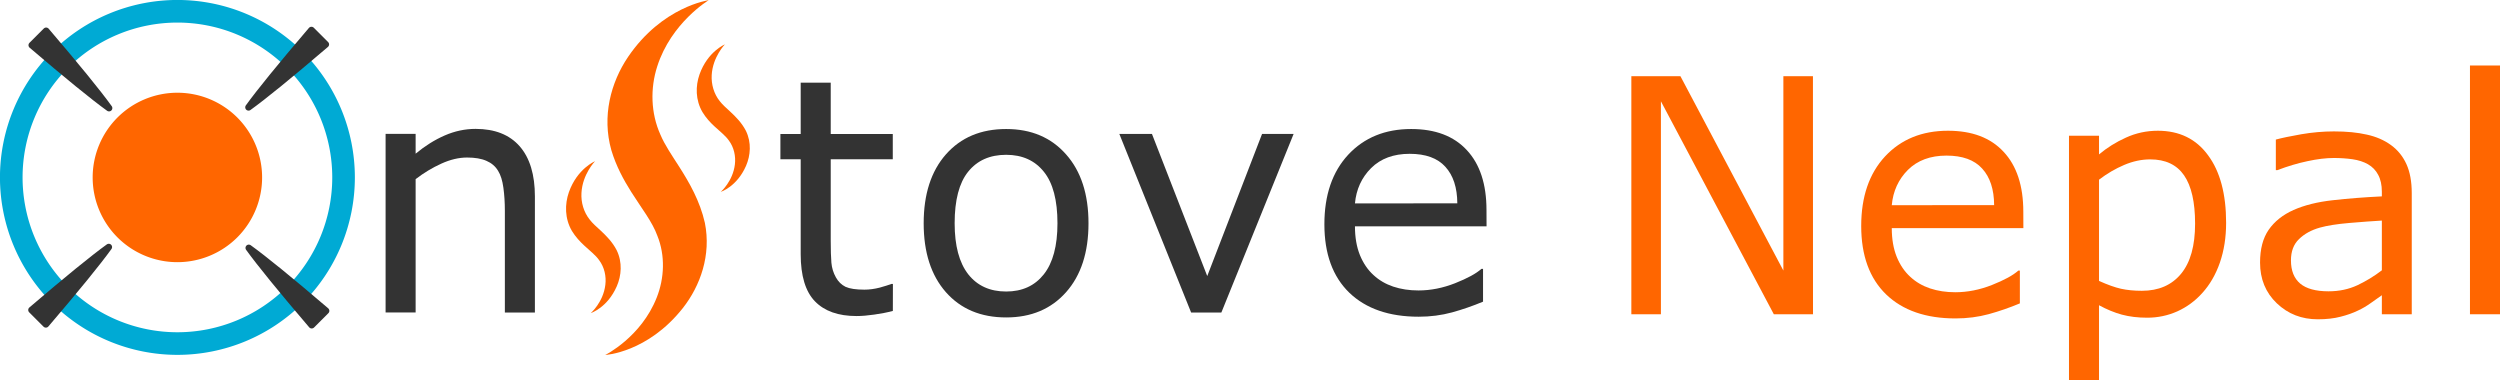 <?xml version="1.0" encoding="UTF-8" standalone="no"?>
<!-- Created with Inkscape (http://www.inkscape.org/) -->

<svg
   width="37.708mm"
   height="5.734mm"
   viewBox="0 0 37.708 5.734"
   version="1.1"
   id="svg5730"
   inkscape:version="1.2.2 (732a01da63, 2022-12-09)"
   sodipodi:docname="OnStoveLogoColor.svg"
   xmlns:inkscape="http://www.inkscape.org/namespaces/inkscape"
   xmlns:sodipodi="http://sodipodi.sourceforge.net/DTD/sodipodi-0.dtd"
   xmlns="http://www.w3.org/2000/svg"
   xmlns:svg="http://www.w3.org/2000/svg"
   xmlns:rdf="http://www.w3.org/1999/02/22-rdf-syntax-ns#"
   xmlns:cc="http://creativecommons.org/ns#"
   xmlns:dc="http://purl.org/dc/elements/1.1/">
  <defs
     id="defs5724">
    <inkscape:path-effect
       effect="mirror_symmetry"
       start_point="43.611,38.552"
       end_point="49.597,38.552"
       center_point="46.604,38.552"
       id="path-effect4634"
       is_visible="true"
       mode="free"
       discard_orig_path="false"
       fuse_paths="true"
       oposite_fuse="false"
       lpeversion="0"
       lpesatellites=""
       split_items="false"
       split_open="false"
       link_styles="false" />
    <inkscape:path-effect
       oposite_fuse="false"
       fuse_paths="true"
       discard_orig_path="false"
       mode="free"
       is_visible="true"
       id="path-effect4646"
       center_point="46.604,38.552"
       end_point="49.597,38.552"
       start_point="43.611,38.552"
       effect="mirror_symmetry"
       lpeversion="0"
       lpesatellites=""
       split_items="false"
       split_open="false"
       link_styles="false" />
    <inkscape:path-effect
       effect="mirror_symmetry"
       start_point="43.611,38.552"
       end_point="49.597,38.552"
       center_point="46.604,38.552"
       id="path-effect4650"
       is_visible="true"
       mode="free"
       discard_orig_path="false"
       fuse_paths="true"
       oposite_fuse="false"
       lpeversion="0"
       lpesatellites=""
       split_items="false"
       split_open="false"
       link_styles="false" />
    <inkscape:path-effect
       oposite_fuse="false"
       fuse_paths="true"
       discard_orig_path="false"
       mode="free"
       is_visible="true"
       id="path-effect4654"
       center_point="46.604,38.552"
       end_point="49.597,38.552"
       start_point="43.611,38.552"
       effect="mirror_symmetry"
       lpeversion="0"
       lpesatellites=""
       split_items="false"
       split_open="false"
       link_styles="false" />
  </defs>
  <sodipodi:namedview
     id="base"
     pagecolor="#ffffff"
     bordercolor="#666666"
     borderopacity="1.0"
     inkscape:pageopacity="0.0"
     inkscape:pageshadow="2"
     inkscape:zoom="8.7734613"
     inkscape:cx="67.305249"
     inkscape:cy="15.843234"
     inkscape:document-units="mm"
     inkscape:current-layer="text286"
     showgrid="false"
     fit-margin-top="0"
     fit-margin-left="0"
     fit-margin-right="0"
     fit-margin-bottom="0"
     inkscape:window-width="2467"
     inkscape:window-height="1406"
     inkscape:window-x="-11"
     inkscape:window-y="-11"
     inkscape:window-maximized="1"
     inkscape:showpageshadow="2"
     inkscape:pagecheckerboard="0"
     inkscape:deskcolor="#d1d1d1" />
  <g
     inkscape:label="Layer 1"
     inkscape:groupmode="layer"
     id="layer1"
     transform="translate(-246.569,-71.318)">
    <path
       inkscape:connector-curvature="0"
       id="path4518"
       d="m 250.063,74.813 a 1.158,1.158 0 0 1 -1.637,0 1.158,1.158 0 0 1 0,-1.637 1.158,1.158 0 0 1 1.637,-10e-7 1.158,1.158 0 0 1 0,1.637 z"
       style="opacity:1;fill:#ff6600;fill-opacity:1;fill-rule:nonzero;stroke:#ff6600;stroke-width:0.241;stroke-linecap:square;stroke-linejoin:miter;stroke-miterlimit:4;stroke-dasharray:none;stroke-dashoffset:0;stroke-opacity:1;paint-order:stroke fill markers" />
    <path
       inkscape:connector-curvature="0"
       id="circle4620"
       d="m 251.017,75.766 a 2.506,2.506 0 0 1 -3.544,0 2.506,2.506 0 0 1 0,-3.544 2.506,2.506 0 0 1 3.544,0 2.506,2.506 0 0 1 0,3.544 z"
       style="opacity:1;fill:none;fill-opacity:1;fill-rule:nonzero;stroke:#00aad4;stroke-width:0.341;stroke-linecap:square;stroke-linejoin:miter;stroke-miterlimit:4;stroke-dasharray:none;stroke-dashoffset:0;stroke-opacity:1;paint-order:stroke fill markers" />
    <g
       id="g4678"
       style="fill:#333333;stroke:#333333;stroke-width:0.1;stroke-miterlimit:4;stroke-dasharray:none"
       transform="translate(182.301,30.386)">
      <path
         inkscape:connector-curvature="0"
         id="path4628"
         d="m 52.506,38.552 c -1.116,0.18 -3.073,0.381 -5.873,0.601 v -0.601 -0.601 c 2.8,0.22 4.757,0.42 5.873,0.601 z"
         style="fill:#333333;fill-opacity:1;stroke:#333333;stroke-width:0.392;stroke-linecap:butt;stroke-linejoin:round;stroke-miterlimit:4;stroke-dasharray:none;stroke-opacity:1"
         transform="matrix(0.18,0.18,-0.18,0.18,63.401,26.172)" />
      <path
         inkscape:connector-curvature="0"
         id="path4644"
         d="m 52.506,38.552 c -1.116,0.18 -3.073,0.381 -5.873,0.601 v -0.601 -0.601 c 2.8,0.22 4.757,0.42 5.873,0.601 z"
         style="fill:#333333;fill-opacity:1;stroke:#333333;stroke-width:0.392;stroke-linecap:butt;stroke-linejoin:round;stroke-miterlimit:4;stroke-dasharray:none;stroke-opacity:1"
         transform="matrix(-0.18,0.18,-0.18,-0.18,84.407,40.039)" />
      <path
         inkscape:connector-curvature="0"
         id="path4648"
         d="m 52.506,38.552 c -1.116,0.18 -3.073,0.381 -5.873,0.601 v -0.601 -0.601 c 2.8,0.22 4.757,0.42 5.873,0.601 z"
         style="fill:#333333;fill-opacity:1;stroke:#333333;stroke-width:0.392;stroke-linecap:butt;stroke-linejoin:round;stroke-miterlimit:4;stroke-dasharray:none;stroke-opacity:1"
         transform="matrix(0.18,-0.18,-0.18,-0.18,63.397,61.049)" />
      <path
         inkscape:connector-curvature="0"
         id="path4652"
         d="m 52.506,38.552 c -1.116,0.18 -3.073,0.381 -5.873,0.601 v -0.601 -0.601 c 2.8,0.22 4.757,0.42 5.873,0.601 z"
         style="fill:#333333;fill-opacity:1;stroke:#333333;stroke-width:0.392;stroke-linecap:butt;stroke-linejoin:round;stroke-miterlimit:4;stroke-dasharray:none;stroke-opacity:1"
         transform="matrix(-0.18,-0.18,-0.18,0.18,84.411,47.183)" />
    </g>
    <path
       d="m 254.637,76.032 h -0.453 v -1.534 q 0,-0.186 -0.022,-0.347 -0.022,-0.164 -0.08,-0.256 -0.06,-0.101 -0.174,-0.15 -0.113,-0.051 -0.294,-0.051 -0.186,0 -0.388,0.092 -0.203,0.092 -0.388,0.234 v 2.011 h -0.453 v -2.694 h 0.453 v 0.299 q 0.212,-0.176 0.439,-0.275 0.227,-0.099 0.465,-0.099 0.436,0 0.666,0.263 0.229,0.263 0.229,0.757 z"
       style="font-style:normal;font-variant:normal;font-weight:normal;font-stretch:normal;font-size:4.939px;line-height:1.25;font-family:sans-serif;-inkscape-font-specification:'sans-serif, Normal';font-variant-ligatures:normal;font-variant-caps:normal;font-variant-numeric:normal;font-feature-settings:normal;text-align:start;letter-spacing:0px;word-spacing:0px;writing-mode:lr-tb;text-anchor:start;fill:#333333;fill-opacity:1;stroke:none;stroke-width:0.265"
       id="path849"
       inkscape:connector-curvature="0" />
    <path
       d="m 260.036,76.008 q -0.128,0.034 -0.28,0.055 -0.15,0.022 -0.268,0.022 -0.412,0 -0.627,-0.222 -0.215,-0.222 -0.215,-0.711 v -1.432 h -0.306 v -0.381 h 0.306 v -0.774 h 0.453 v 0.774 h 0.936 v 0.381 h -0.936 v 1.227 q 0,0.212 0.01,0.333 0.01,0.118 0.068,0.222 0.053,0.096 0.145,0.142 0.094,0.043 0.285,0.043 0.111,0 0.232,-0.031 0.121,-0.034 0.174,-0.055 h 0.024 z"
       style="font-style:normal;font-variant:normal;font-weight:normal;font-stretch:normal;font-size:4.939px;line-height:1.25;font-family:sans-serif;-inkscape-font-specification:'sans-serif, Normal';font-variant-ligatures:normal;font-variant-caps:normal;font-variant-numeric:normal;font-feature-settings:normal;text-align:start;letter-spacing:0px;word-spacing:0px;writing-mode:lr-tb;text-anchor:start;fill:#333333;fill-opacity:1;stroke:none;stroke-width:0.265"
       id="path851"
       inkscape:connector-curvature="0" />
    <path
       d="m 262.987,74.686 q 0,0.658 -0.338,1.039 -0.338,0.381 -0.904,0.381 -0.572,0 -0.909,-0.381 -0.335,-0.381 -0.335,-1.039 0,-0.658 0.335,-1.039 0.338,-0.383 0.909,-0.383 0.567,0 0.904,0.383 0.338,0.381 0.338,1.039 z m -0.468,0 q 0,-0.523 -0.205,-0.777 -0.205,-0.256 -0.569,-0.256 -0.369,0 -0.574,0.256 -0.203,0.253 -0.203,0.777 0,0.506 0.205,0.769 0.205,0.26 0.572,0.26 0.362,0 0.567,-0.258 0.207,-0.26 0.207,-0.772 z"
       style="font-style:normal;font-variant:normal;font-weight:normal;font-stretch:normal;font-size:4.939px;line-height:1.25;font-family:sans-serif;-inkscape-font-specification:'sans-serif, Normal';font-variant-ligatures:normal;font-variant-caps:normal;font-variant-numeric:normal;font-feature-settings:normal;text-align:start;letter-spacing:0px;word-spacing:0px;writing-mode:lr-tb;text-anchor:start;fill:#333333;fill-opacity:1;stroke:none;stroke-width:0.265"
       id="path853"
       inkscape:connector-curvature="0" />
    <path
       d="m 266.081,73.338 -1.09,2.694 h -0.456 l -1.083,-2.694 h 0.492 l 0.834,2.144 0.827,-2.144 z"
       style="font-style:normal;font-variant:normal;font-weight:normal;font-stretch:normal;font-size:4.939px;line-height:1.25;font-family:sans-serif;-inkscape-font-specification:'sans-serif, Normal';font-variant-ligatures:normal;font-variant-caps:normal;font-variant-numeric:normal;font-feature-settings:normal;text-align:start;letter-spacing:0px;word-spacing:0px;writing-mode:lr-tb;text-anchor:start;fill:#333333;fill-opacity:1;stroke:none;stroke-width:0.265"
       id="path855"
       inkscape:connector-curvature="0" />
    <path
       d="m 268.991,74.732 h -1.985 q 0,0.248 0.075,0.434 0.075,0.183 0.205,0.301 0.125,0.116 0.297,0.174 0.174,0.058 0.381,0.058 0.275,0 0.552,-0.109 0.28,-0.111 0.398,-0.217 h 0.024 V 75.868 q -0.229,0.096 -0.468,0.162 -0.239,0.065 -0.502,0.065 -0.67,0 -1.047,-0.362 -0.376,-0.364 -0.376,-1.032 0,-0.661 0.359,-1.049 0.362,-0.388 0.95,-0.388 0.545,0 0.839,0.318 0.297,0.318 0.297,0.904 z m -0.441,-0.347 q -0.002,-0.357 -0.181,-0.552 -0.176,-0.195 -0.538,-0.195 -0.364,0 -0.581,0.215 -0.215,0.215 -0.244,0.533 z"
       style="font-style:normal;font-variant:normal;font-weight:normal;font-stretch:normal;font-size:4.939px;line-height:1.25;font-family:sans-serif;-inkscape-font-specification:'sans-serif, Normal';font-variant-ligatures:normal;font-variant-caps:normal;font-variant-numeric:normal;font-feature-settings:normal;text-align:start;letter-spacing:0px;word-spacing:0px;writing-mode:lr-tb;text-anchor:start;fill:#333333;fill-opacity:1;stroke:none;stroke-width:0.265"
       id="path857"
       inkscape:connector-curvature="0" />
    <g
       id="g5274"
       transform="matrix(0.943,0,0,0.943,186.588,33.018)"
       style="fill:#ff6600">
      <path
         inkscape:connector-curvature="0"
         id="path5200"
         d="m 73.287,46.293 c 0,0 0.575,-0.285 0.824,-0.919 0.123,-0.31 0.138,-0.672 0.01,-0.988 -0.081,-0.224 -0.252,-0.438 -0.418,-0.701 -0.122,-0.193 -0.242,-0.414 -0.318,-0.668 -0.153,-0.542 -0.009,-1.082 0.267,-1.491 0,0 0,0 0,0 0.548,-0.807 1.29,-0.908 1.29,-0.908 0,0 -0.6,0.36 -0.823,1.059 0,0 0,10e-7 0,10e-7 -0.113,0.351 -0.104,0.747 0.05,1.09 0.07,0.167 0.185,0.333 0.304,0.519 0.159,0.25 0.329,0.543 0.408,0.894 0.103,0.514 -0.072,1.005 -0.351,1.361 -0.565,0.716 -1.243,0.752 -1.243,0.752 z"
         style="fill:#ff6600;stroke:none;stroke-width:0.234;stroke-linecap:round;stroke-linejoin:round;stroke-miterlimit:4;stroke-dasharray:none;stroke-opacity:1" />
      <path
         style="fill:#ff6600;stroke:none;stroke-width:0.096;stroke-linecap:round;stroke-linejoin:round;stroke-miterlimit:4;stroke-dasharray:none;stroke-opacity:1"
         d="m 73.057,45.622 c 0,0 0.199,-0.173 0.232,-0.451 0.017,-0.136 -0.015,-0.282 -0.099,-0.394 -0.056,-0.081 -0.146,-0.148 -0.239,-0.235 -0.069,-0.064 -0.139,-0.139 -0.196,-0.232 -0.117,-0.199 -0.116,-0.429 -0.049,-0.621 0,0 0,0 0,0 0.134,-0.378 0.418,-0.495 0.418,-0.495 0,0 -0.201,0.206 -0.217,0.507 0,0 0,10e-7 0,10e-7 -0.009,0.151 0.036,0.308 0.133,0.428 0.045,0.059 0.108,0.113 0.175,0.175 0.089,0.083 0.188,0.182 0.255,0.313 0.095,0.194 0.076,0.407 0.002,0.577 -0.15,0.344 -0.416,0.429 -0.416,0.429 z"
         id="path5213"
         inkscape:connector-curvature="0" />
      <path
         inkscape:connector-curvature="0"
         id="path5215"
         d="m 75.136,43.683 c 0,0 0.193,-0.168 0.225,-0.438 0.016,-0.132 -0.015,-0.274 -0.096,-0.382 -0.054,-0.078 -0.142,-0.144 -0.232,-0.228 -0.067,-0.062 -0.135,-0.135 -0.19,-0.226 -0.114,-0.194 -0.113,-0.417 -0.048,-0.603 0,0 0,0 0,0 0.13,-0.367 0.406,-0.481 0.406,-0.481 0,0 -0.195,0.2 -0.211,0.492 0,0 0,10e-7 0,10e-7 -0.008,0.147 0.035,0.299 0.129,0.416 0.044,0.057 0.105,0.11 0.17,0.17 0.087,0.081 0.182,0.176 0.248,0.304 0.092,0.188 0.074,0.395 0.002,0.561 -0.146,0.334 -0.404,0.416 -0.404,0.416 z"
         style="fill:#ff6600;stroke:none;stroke-width:0.093;stroke-linecap:round;stroke-linejoin:round;stroke-miterlimit:4;stroke-dasharray:none;stroke-opacity:1" />
    </g>
    <g
       id="g2340">
      <g
         id="g2329">
        <g
           id="g2319">
          <g
             id="g2310">
            <g
               aria-label="Nepal"
               id="text286"
               style="font-size:4.939px;-inkscape-font-specification:'sans-serif, Normal';text-align:center;text-anchor:middle;fill:#ff6600;stroke-width:0.7;stroke-linejoin:round;stop-color:#000000">
              <path
                 d="m 273.915,76.058 h -0.591 l -1.703,-3.212 v 3.212 h -0.446 v -3.591 h 0.74 l 1.553,2.932 v -2.932 h 0.446 z"
                 id="path2365" />
              <path
                 d="m 277.088,74.759 h -1.985 q 0,0.248 0.075,0.434 0.075,0.183 0.205,0.301 0.125,0.116 0.297,0.174 0.174,0.058 0.381,0.058 0.275,0 0.552,-0.109 0.28,-0.111 0.398,-0.217 h 0.024 v 0.494 q -0.229,0.096 -0.468,0.162 -0.239,0.065 -0.502,0.065 -0.67,0 -1.047,-0.362 -0.376,-0.364 -0.376,-1.032 0,-0.661 0.359,-1.049 0.362,-0.388 0.95,-0.388 0.545,0 0.839,0.318 0.297,0.318 0.297,0.904 z m -0.441,-0.347 q -0.002,-0.357 -0.181,-0.552 -0.176,-0.195 -0.538,-0.195 -0.364,0 -0.581,0.215 -0.215,0.215 -0.244,0.533 z"
                 id="path2362" />
              <path
                 d="m 280.146,74.679 q 0,0.328 -0.094,0.6 -0.094,0.27 -0.265,0.458 -0.159,0.178 -0.376,0.277 -0.215,0.096 -0.456,0.096 -0.21,0 -0.381,-0.046 -0.169,-0.046 -0.345,-0.142 v 1.129 h -0.453 V 73.365 h 0.453 v 0.282 q 0.181,-0.152 0.405,-0.253 0.227,-0.104 0.482,-0.104 0.487,0 0.757,0.369 0.273,0.367 0.273,1.02 z m -0.468,0.012 q 0,-0.487 -0.166,-0.728 -0.166,-0.241 -0.511,-0.241 -0.195,0 -0.393,0.084 -0.198,0.084 -0.379,0.222 v 1.527 q 0.193,0.087 0.33,0.118 0.14,0.031 0.316,0.031 0.379,0 0.591,-0.256 0.212,-0.256 0.212,-0.757 z"
                 id="path2359" />
              <path
                 d="m 282.946,76.058 h -0.451 v -0.287 q -0.06,0.041 -0.164,0.116 -0.101,0.072 -0.198,0.116 -0.113,0.055 -0.26,0.092 -0.147,0.039 -0.345,0.039 -0.364,0 -0.617,-0.241 -0.253,-0.241 -0.253,-0.615 0,-0.306 0.13,-0.494 0.133,-0.191 0.376,-0.299 0.246,-0.109 0.591,-0.147 0.345,-0.039 0.74,-0.058 v -0.07 q 0,-0.154 -0.056,-0.256 -0.053,-0.101 -0.154,-0.159 -0.097,-0.055 -0.232,-0.075 -0.135,-0.019 -0.282,-0.019 -0.178,0 -0.398,0.048 -0.219,0.046 -0.453,0.135 h -0.024 v -0.461 q 0.133,-0.036 0.383,-0.08 0.251,-0.043 0.494,-0.043 0.285,0 0.494,0.048 0.212,0.046 0.367,0.159 0.152,0.111 0.232,0.287 0.08,0.176 0.08,0.436 z m -0.451,-0.663 v -0.75 q -0.207,0.012 -0.49,0.036 -0.28,0.024 -0.444,0.07 -0.195,0.055 -0.316,0.174 -0.121,0.116 -0.121,0.321 0,0.232 0.14,0.35 0.14,0.116 0.427,0.116 0.239,0 0.436,-0.092 0.198,-0.094 0.367,-0.224 z"
                 id="path2356" />
              <path
                 d="m 284.277,76.058 h -0.453 v -3.752 h 0.453 z"
                 id="path2353" />
            </g>
          </g>
        </g>
      </g>
    </g>
  </g>
</svg>
